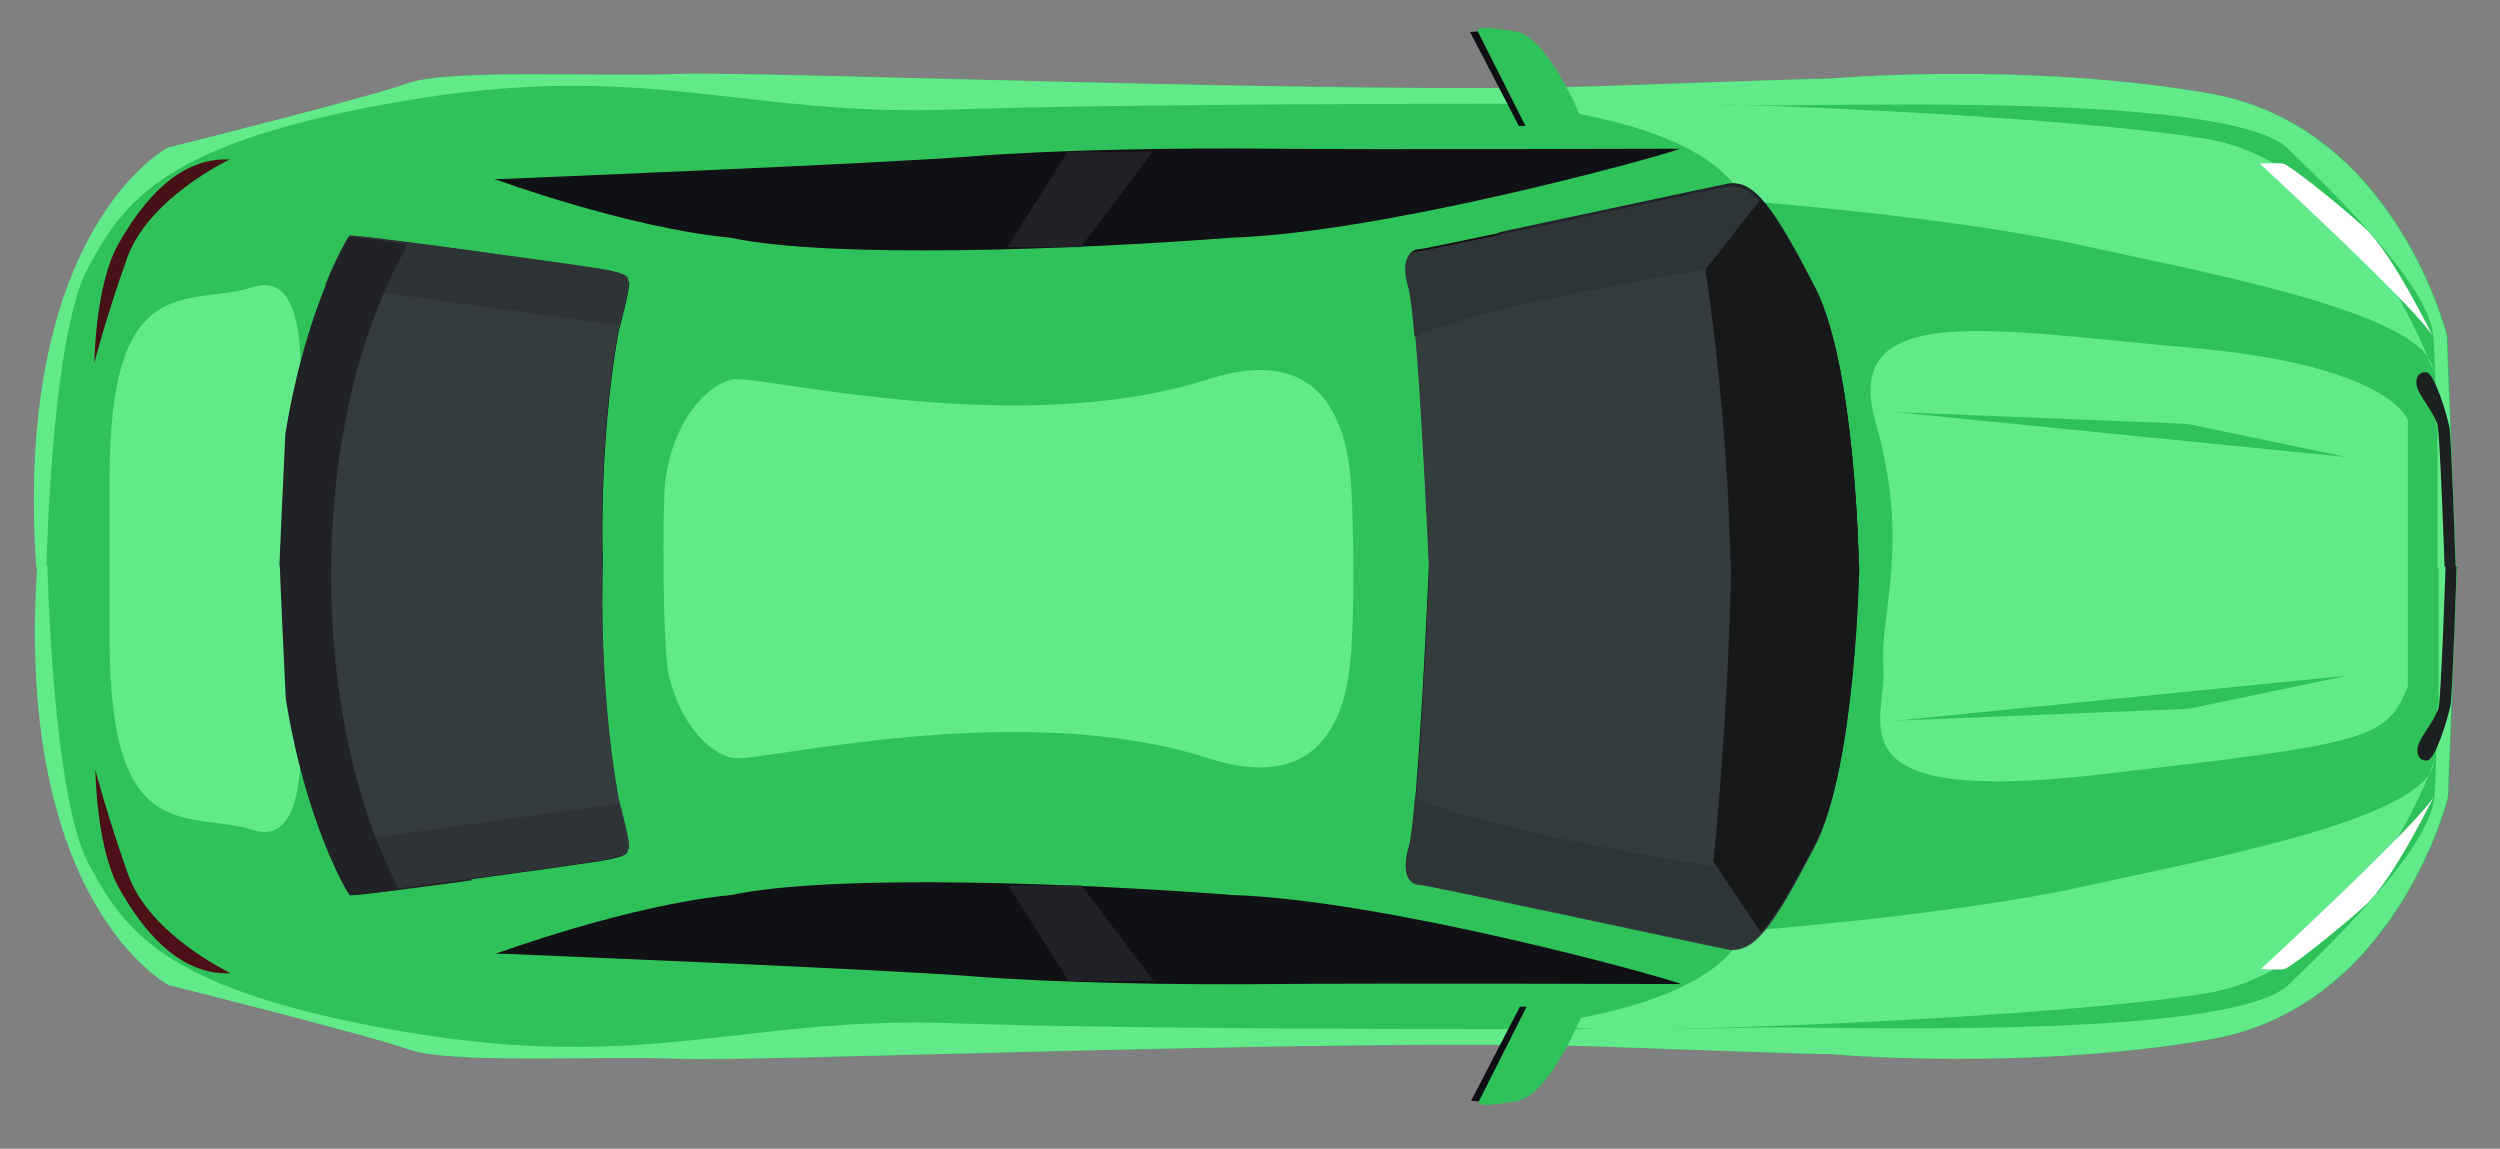 <?xml version="1.0" encoding="UTF-8"?>
<svg width="37px" height="17px" viewBox="0 0 37 17" version="1.1" xmlns="http://www.w3.org/2000/svg" xmlns:xlink="http://www.w3.org/1999/xlink">
    <rect x="0" y="0" width="37" height="17" fill="#808080" stroke="none"/>
    <!-- Generator: Sketch 49 (51002) - http://www.bohemiancoding.com/sketch -->
    <title>icon_car_green</title>
    <desc>Created with Sketch.</desc>
    <defs></defs>
    <g id="Page-1" stroke="none" stroke-width="1" fill="none" fill-rule="evenodd">
        <g id="icon_car_green" transform="translate(18.385, 8.385) rotate(90) translate(-18.385, -8.385) translate(10.385, -9.615)" fill-rule="nonzero">
            <path d="M15.105,12.658 C15.229,9.217 15.216,9.294 15.214,9.312 C15.221,9.241 15.469,6.39 14.997,3.666 C14.519,0.908 11.413,0.148 11.413,0.148 L11.254,0.141 L7.981,0.017 L7.981,0.034 L4.742,0.156 L4.582,0.164 C4.582,0.164 1.476,0.923 0.998,3.681 C0.526,6.406 0.774,9.256 0.781,9.326 C0.779,9.309 0.766,9.233 0.89,12.673 C1.02,16.3 0.661,25.249 0.71,26.336 C0.759,27.421 0.629,29.724 0.846,30.333 C1.063,30.94 1.802,33.895 1.802,33.895 C1.802,33.895 2.997,36.181 8.014,35.839 L8.014,35.826 C13.002,36.156 14.194,33.879 14.194,33.879 C14.194,33.879 14.932,30.926 15.149,30.317 C15.366,29.709 15.236,27.407 15.285,26.32 C15.333,25.234 14.975,16.285 15.105,12.658 Z" id="Shape" fill="#2FC25B"></path>
            <path d="M12.095,9.532 C10.926,8.924 7.981,8.88 7.981,8.88 L7.981,8.876 C7.981,8.876 5.036,8.919 3.867,9.526 C2.697,10.135 2.266,10.425 2.348,10.83 C2.428,11.236 3.302,15.275 3.302,15.376 C3.302,15.478 3.384,15.652 3.84,15.521 C4.295,15.391 7.981,15.231 7.981,15.231 L7.981,15.237 C7.981,15.237 11.666,15.396 12.122,15.527 C12.578,15.658 12.66,15.484 12.66,15.382 C12.66,15.28 13.534,11.241 13.615,10.835 C13.695,10.43 13.265,10.141 12.095,9.532 Z" id="Shape" fill="#121215"></path>
            <path d="M14.179,11.501 C14.179,11.501 14.164,16.149 14.179,17.525 C14.193,18.901 14.164,20.755 14.063,22.014 C13.962,23.274 13.731,28.935 13.731,28.935 L13.731,29.051 C13.731,29.051 13.006,27.081 12.861,25.561 C12.542,24.07 12.687,20.391 12.861,18.147 C12.933,15.918 14.034,11.892 14.179,11.501 Z" id="Shape" fill="#101114"></path>
            <path d="M12.358,27.498 C12.274,26.977 12.202,27.129 12.181,27.086 C12.161,27.042 11.635,27.184 11.422,27.238 C9.707,27.542 7.981,27.466 7.981,27.466 L7.981,27.461 C7.981,27.461 6.255,27.536 4.54,27.233 C4.327,27.178 3.802,27.037 3.781,27.081 C3.76,27.124 3.688,26.972 3.604,27.494 C3.521,28.015 3.084,31.164 3.116,31.197 C3.147,31.229 4.187,31.848 6.027,32.142 C6.432,32.16 7.981,32.234 7.981,32.228 L7.981,32.234 C7.981,32.239 9.53,32.166 9.936,32.146 C11.776,31.854 12.815,31.234 12.846,31.202 C12.878,31.17 12.441,28.02 12.358,27.498 Z" id="Shape" fill="#131417"></path>
            <path d="M11.078,0.437 C11.038,0.408 10.994,0.386 10.947,0.372 C10.743,0.31 10.829,0.33 11.078,0.437 Z M14.314,3.724 C13.994,1.796 11.816,0.744 11.078,0.435 C11.82,0.939 12.346,3.785 12.744,5.592 C13.163,7.503 13.397,10.583 13.397,10.583 C13.397,10.583 14.292,10.746 14.712,13.165 C15.032,14.686 14.742,6.301 14.314,3.724 Z M5.035,0.387 C4.989,0.402 4.945,0.424 4.905,0.453 C5.154,0.346 5.24,0.325 5.035,0.387 Z M1.669,3.739 C1.241,6.318 0.951,14.701 1.27,13.181 C1.69,10.761 2.586,10.599 2.586,10.599 C2.586,10.599 2.819,7.519 3.239,5.608 C3.636,3.8 4.163,0.955 4.904,0.45 C4.167,0.759 1.989,1.812 1.669,3.739 Z" id="Shape" fill="#62EA8A"></path>
            <path d="M12.721,20.374 L14.133,19.31 L14.133,20.57 L12.721,21.46 L12.721,20.374 Z M3.223,30.37 C3.162,30.844 3.122,31.186 3.133,31.197 C3.164,31.229 4.203,31.848 6.044,32.142 C6.45,32.16 7.998,32.234 7.998,32.228 L7.998,32.234 C7.998,32.239 9.547,32.166 9.953,32.146 C11.793,31.854 12.832,31.234 12.864,31.202 C12.88,31.185 12.767,30.308 12.645,29.406 L3.223,30.37 Z" id="Shape" fill="#202226"></path>
            <path d="M3.051,14.196 L12.071,12.058 L13.437,11.623 C13.522,11.226 13.585,10.93 13.604,10.835 C13.684,10.43 13.254,10.14 12.084,9.532 C10.914,8.923 7.97,8.88 7.97,8.88 L7.97,8.875 C7.97,8.875 5.025,8.918 3.856,9.526 C2.686,10.134 2.255,10.424 2.336,10.829 C2.389,11.097 2.786,12.939 3.051,14.196 Z" id="Shape" fill="#212428"></path>
            <path d="M1.816,11.517 C1.816,11.517 1.83,16.165 1.816,17.541 C1.801,18.917 1.83,20.771 1.931,22.03 C2.033,23.29 2.264,28.951 2.264,28.951 L2.264,29.068 C2.264,29.068 2.988,27.099 3.133,25.577 C3.451,24.087 3.307,20.408 3.133,18.164 C3.062,15.934 1.96,11.907 1.816,11.517 Z" id="Shape" fill="#101114"></path>
            <path d="M15.105,12.669 C15.229,9.228 15.216,9.305 15.214,9.322 C15.221,9.251 15.469,6.4 14.997,3.677 C14.519,0.918 11.413,0.158 11.413,0.158 L11.254,0.152 L7.981,0.027 L7.981,0.044 L4.742,0.168 L4.582,0.174 C4.582,0.174 1.476,0.934 0.998,3.691 C0.526,6.417 0.774,9.267 0.781,9.337 C0.779,9.321 0.766,9.244 0.89,12.684 C1.02,16.311 0.661,25.261 0.71,26.347 C0.759,27.432 0.629,29.735 0.846,30.343 C1.063,30.951 1.802,33.906 1.802,33.906 C1.802,33.906 2.997,36.191 8.014,35.849 L8.014,35.836 C13.002,36.167 14.194,33.89 14.194,33.89 C14.194,33.89 14.932,30.936 15.149,30.328 C15.366,29.72 15.236,27.417 15.285,26.331 C15.333,25.245 14.975,16.295 15.105,12.669 Z M14.888,30.384 C14.28,33.96 13.397,34.539 12.397,35.075 C11.399,35.611 7.981,35.683 7.981,35.683 L7.981,35.697 C7.632,35.689 4.539,35.596 3.597,35.091 C2.598,34.556 1.715,33.976 1.107,30.399 C0.498,26.822 1.345,25.374 1.237,22.312 C1.129,19.249 1.14,11.363 1.171,10.473 C1.204,9.583 0.955,3.414 1.813,2.525 C2.671,1.634 3.892,0.413 4.615,0.368 C5.047,0.345 5.48,0.332 5.913,0.33 L5.913,0.309 L8.014,0.309 L8.014,0.293 L10.083,0.293 L10.083,0.315 C10.451,0.318 10.969,0.328 11.381,0.353 C12.104,0.397 13.326,1.618 14.184,2.508 C15.041,3.399 14.793,9.569 14.824,10.458 C14.857,11.347 14.868,19.233 14.759,22.296 C14.649,25.359 15.496,26.807 14.888,30.384 Z" id="Shape" fill="#62EA8A"></path>
            <path d="M1.975,32.985 C1.975,32.985 2.54,34.185 3.437,34.505 C4.335,34.824 4.987,34.989 4.987,34.989 C4.987,34.989 3.828,34.976 3.228,34.634 C2.627,34.294 1.938,33.759 1.975,32.985 Z" id="Shape" fill="#461218"></path>
            <path d="M4.613,0.369 C4.613,0.369 3.361,0.977 2.985,1.39 C2.608,1.802 2.051,2.512 2.037,2.592 C2.023,2.672 2.037,2.939 2.037,2.939 C2.037,2.939 4.274,0.514 4.613,0.369 Z" id="Shape" fill="#FFFFFF"></path>
            <path d="M7.991,0.044 L8.005,0.044 L8.007,0.016 L7.991,0.044 Z M10.87,0.462 C10.859,0.336 10.224,0.153 10.066,0.119 C9.913,0.088 8.104,0.03 7.997,0.027 L7.996,0.042 C7.878,0.047 6.081,0.104 5.928,0.135 C5.77,0.167 5.135,0.352 5.124,0.477 C5.113,0.601 5.234,0.661 5.385,0.597 C5.537,0.531 5.748,0.347 5.911,0.309 C6.074,0.271 8.002,0.205 8.002,0.205 L8.001,0.191 C8.152,0.195 9.925,0.257 10.082,0.293 C10.245,0.332 10.457,0.516 10.608,0.581 C10.76,0.646 10.88,0.587 10.87,0.462 Z" id="Shape" fill="#1D2021"></path>
            <path d="M1.414,12.962 C1.414,12.962 0.155,13.461 0.079,13.961 C0.003,14.46 0.014,14.514 0.079,14.514 C0.144,14.514 1.48,13.808 1.48,13.808 L1.48,12.962 L1.414,12.962 Z" id="Shape" fill="#2FC25B"></path>
            <polygon id="Shape" fill="#0D0E13" points="0.089 14.628 0.079 14.514 1.479 13.808 1.479 13.906"></polygon>
            <polygon id="Shape" fill="#202226" points="3.273 20.39 1.861 19.326 1.861 20.585 3.273 21.476"></polygon>
            <path d="M3.593,27.498 C3.677,26.977 3.749,27.129 3.77,27.086 C3.791,27.042 4.316,27.184 4.529,27.238 C6.245,27.542 7.97,27.466 7.97,27.466 L7.97,27.461 C7.97,27.461 9.696,27.536 11.411,27.233 C11.624,27.178 12.149,27.037 12.17,27.081 C12.191,27.124 12.263,26.972 12.347,27.494 C12.43,28.015 12.866,31.164 12.835,31.197 C12.804,31.229 11.764,31.848 9.924,32.142 C9.518,32.16 7.97,32.234 7.97,32.228 L7.97,32.234 C7.97,32.239 6.421,32.166 6.015,32.146 C4.175,31.854 3.136,31.234 3.104,31.202 C3.073,31.17 3.51,28.02 3.593,27.498 Z M3.918,9.532 C5.088,8.924 8.033,8.88 8.033,8.88 L8.033,8.876 C8.033,8.876 10.977,8.919 12.147,9.526 C13.317,10.135 13.747,10.425 13.666,10.83 C13.585,11.236 12.712,15.275 12.712,15.376 C12.712,15.478 12.629,15.652 12.173,15.521 C11.718,15.391 8.033,15.231 8.033,15.231 L8.033,15.237 C8.033,15.237 4.347,15.396 3.891,15.527 C3.436,15.658 3.353,15.484 3.353,15.382 C3.353,15.28 2.48,11.241 2.399,10.835 C2.318,10.43 2.748,10.141 3.918,9.532 Z" id="Shape" fill="#343C3E"></path>
            <path d="M3.406,9.81 C2.608,10.249 2.312,10.508 2.379,10.851 C2.46,11.256 3.334,15.296 3.334,15.397 C3.334,15.498 3.416,15.673 3.872,15.542 C3.975,15.512 4.244,15.481 4.598,15.451 C4.047,14.101 3.588,11.112 3.406,9.81 Z M12.62,9.803 C13.417,10.24 13.713,10.501 13.646,10.843 C13.565,11.248 12.691,15.289 12.691,15.391 C12.691,15.492 12.609,15.666 12.153,15.535 C12.05,15.505 11.781,15.474 11.427,15.445 C11.978,14.093 12.438,11.104 12.62,9.803 Z" id="Shape" fill="#2D3537"></path>
            <path d="M13.415,10.322 C13.184,10.103 12.761,9.861 12.101,9.519 C10.932,8.911 7.987,8.867 7.987,8.867 L7.987,8.873 L7.979,8.873 L7.979,8.876 C7.743,8.88 5,8.946 3.881,9.526 C3.222,9.87 2.797,10.111 2.567,10.329 L3.607,11.145 C3.607,11.145 5.721,10.811 8.004,10.773 L8.004,10.765 C10.273,10.806 12.369,11.026 12.369,11.026 L13.415,10.322 Z" id="Shape" fill="#161819"></path>
            <path d="M11.38,0.353 C11.38,0.353 12.633,0.962 13.009,1.374 C13.385,1.787 13.943,2.496 13.957,2.576 C13.972,2.656 13.957,2.924 13.957,2.924 C13.957,2.924 11.72,0.498 11.38,0.353 Z" id="Shape" fill="#FFFFFF"></path>
            <path d="M9.775,0.749 L5.837,0.749 C5.837,0.749 5.026,0.982 4.765,3.934 C4.505,6.888 4.042,9.148 5.866,8.626 C7.69,8.104 8.675,8.568 9.486,8.51 C10.297,8.452 11.542,9.351 11.079,5.325 C10.616,1.299 10.558,1.068 9.775,0.749 Z" id="Shape" fill="#62EA8A"></path>
            <path d="M5.714,8.33 L6.38,1.654 L5.888,4.013 L5.714,8.33 Z M10.28,8.314 L9.614,1.639 L10.106,3.999 L10.28,8.314 Z" id="Shape" fill="#2FC25B"></path>
            <path d="M14.019,32.969 C14.019,32.969 13.454,34.171 12.557,34.489 C11.659,34.807 11.007,34.974 11.007,34.974 C11.007,34.974 12.166,34.961 12.767,34.619 C13.368,34.279 14.056,33.743 14.019,32.969 Z" id="Shape" fill="#4D1018"></path>
            <path d="M3.77,27.102 C3.749,27.144 3.677,26.993 3.593,27.513 C3.51,28.035 3.073,31.185 3.104,31.218 C3.119,31.232 3.37,31.386 3.831,31.572 L4.429,27.228 C4.185,27.165 3.788,27.063 3.77,27.102 Z M12.347,27.513 C12.263,26.993 12.191,27.144 12.17,27.102 C12.152,27.063 11.755,27.164 11.51,27.228 L12.109,31.572 C12.57,31.386 12.821,31.233 12.835,31.218 C12.866,31.185 12.43,28.035 12.347,27.513 Z" id="Shape" fill="#2E3436"></path>
            <path d="M14.579,12.946 C14.579,12.946 15.84,13.445 15.915,13.945 C15.991,14.444 15.981,14.498 15.915,14.498 C15.85,14.498 14.514,13.792 14.514,13.792 L14.514,12.946 L14.579,12.946 Z" id="Shape" fill="#2FC25B"></path>
            <polygon id="Shape" fill="#0D0E13" points="15.905 14.612 15.916 14.498 14.515 13.792 14.515 13.891"></polygon>
            <path d="M9.945,31.982 L5.818,31.982 C5.818,31.982 3.558,31.678 3.863,32.634 C4.167,33.589 3.558,34.763 6.687,34.763 L9.076,34.763 C12.203,34.763 11.596,33.589 11.9,32.634 C12.203,31.678 9.945,31.982 9.945,31.982 Z" id="Shape" fill="#62EA8A"></path>
            <path d="M8.127,31.485 C6.214,31.485 4.493,31.06 3.3,30.384 L3.223,30.37 C3.101,31.273 3.114,31.201 3.13,31.218 C3.162,31.251 4.201,31.869 6.042,32.162 C6.447,32.181 7.996,32.254 7.996,32.248 L7.996,32.243 C7.996,32.248 9.544,32.176 9.95,32.156 C11.791,31.864 12.829,31.245 12.861,31.212 C12.871,31.202 12.837,30.904 12.782,30.478 C11.599,31.1 9.95,31.485 8.127,31.485 Z" id="Shape" fill="#202226"></path>
            <path d="M10.836,18.505 C11.294,17.086 10.531,16.586 9.677,16.436 C9.002,16.317 7.323,16.353 6.774,16.39 C5.788,16.456 4.702,16.873 5.228,18.505 C6.123,21.282 5.18,25.071 5.228,25.517 C5.264,25.845 5.743,26.396 6.707,26.535 C7.05,26.584 9.23,26.58 9.625,26.483 C10.41,26.292 10.804,25.812 10.836,25.516 C10.884,25.071 9.941,21.282 10.836,18.505 Z" id="Shape" fill="#62EA8A"></path>
        </g>
    </g>
</svg>